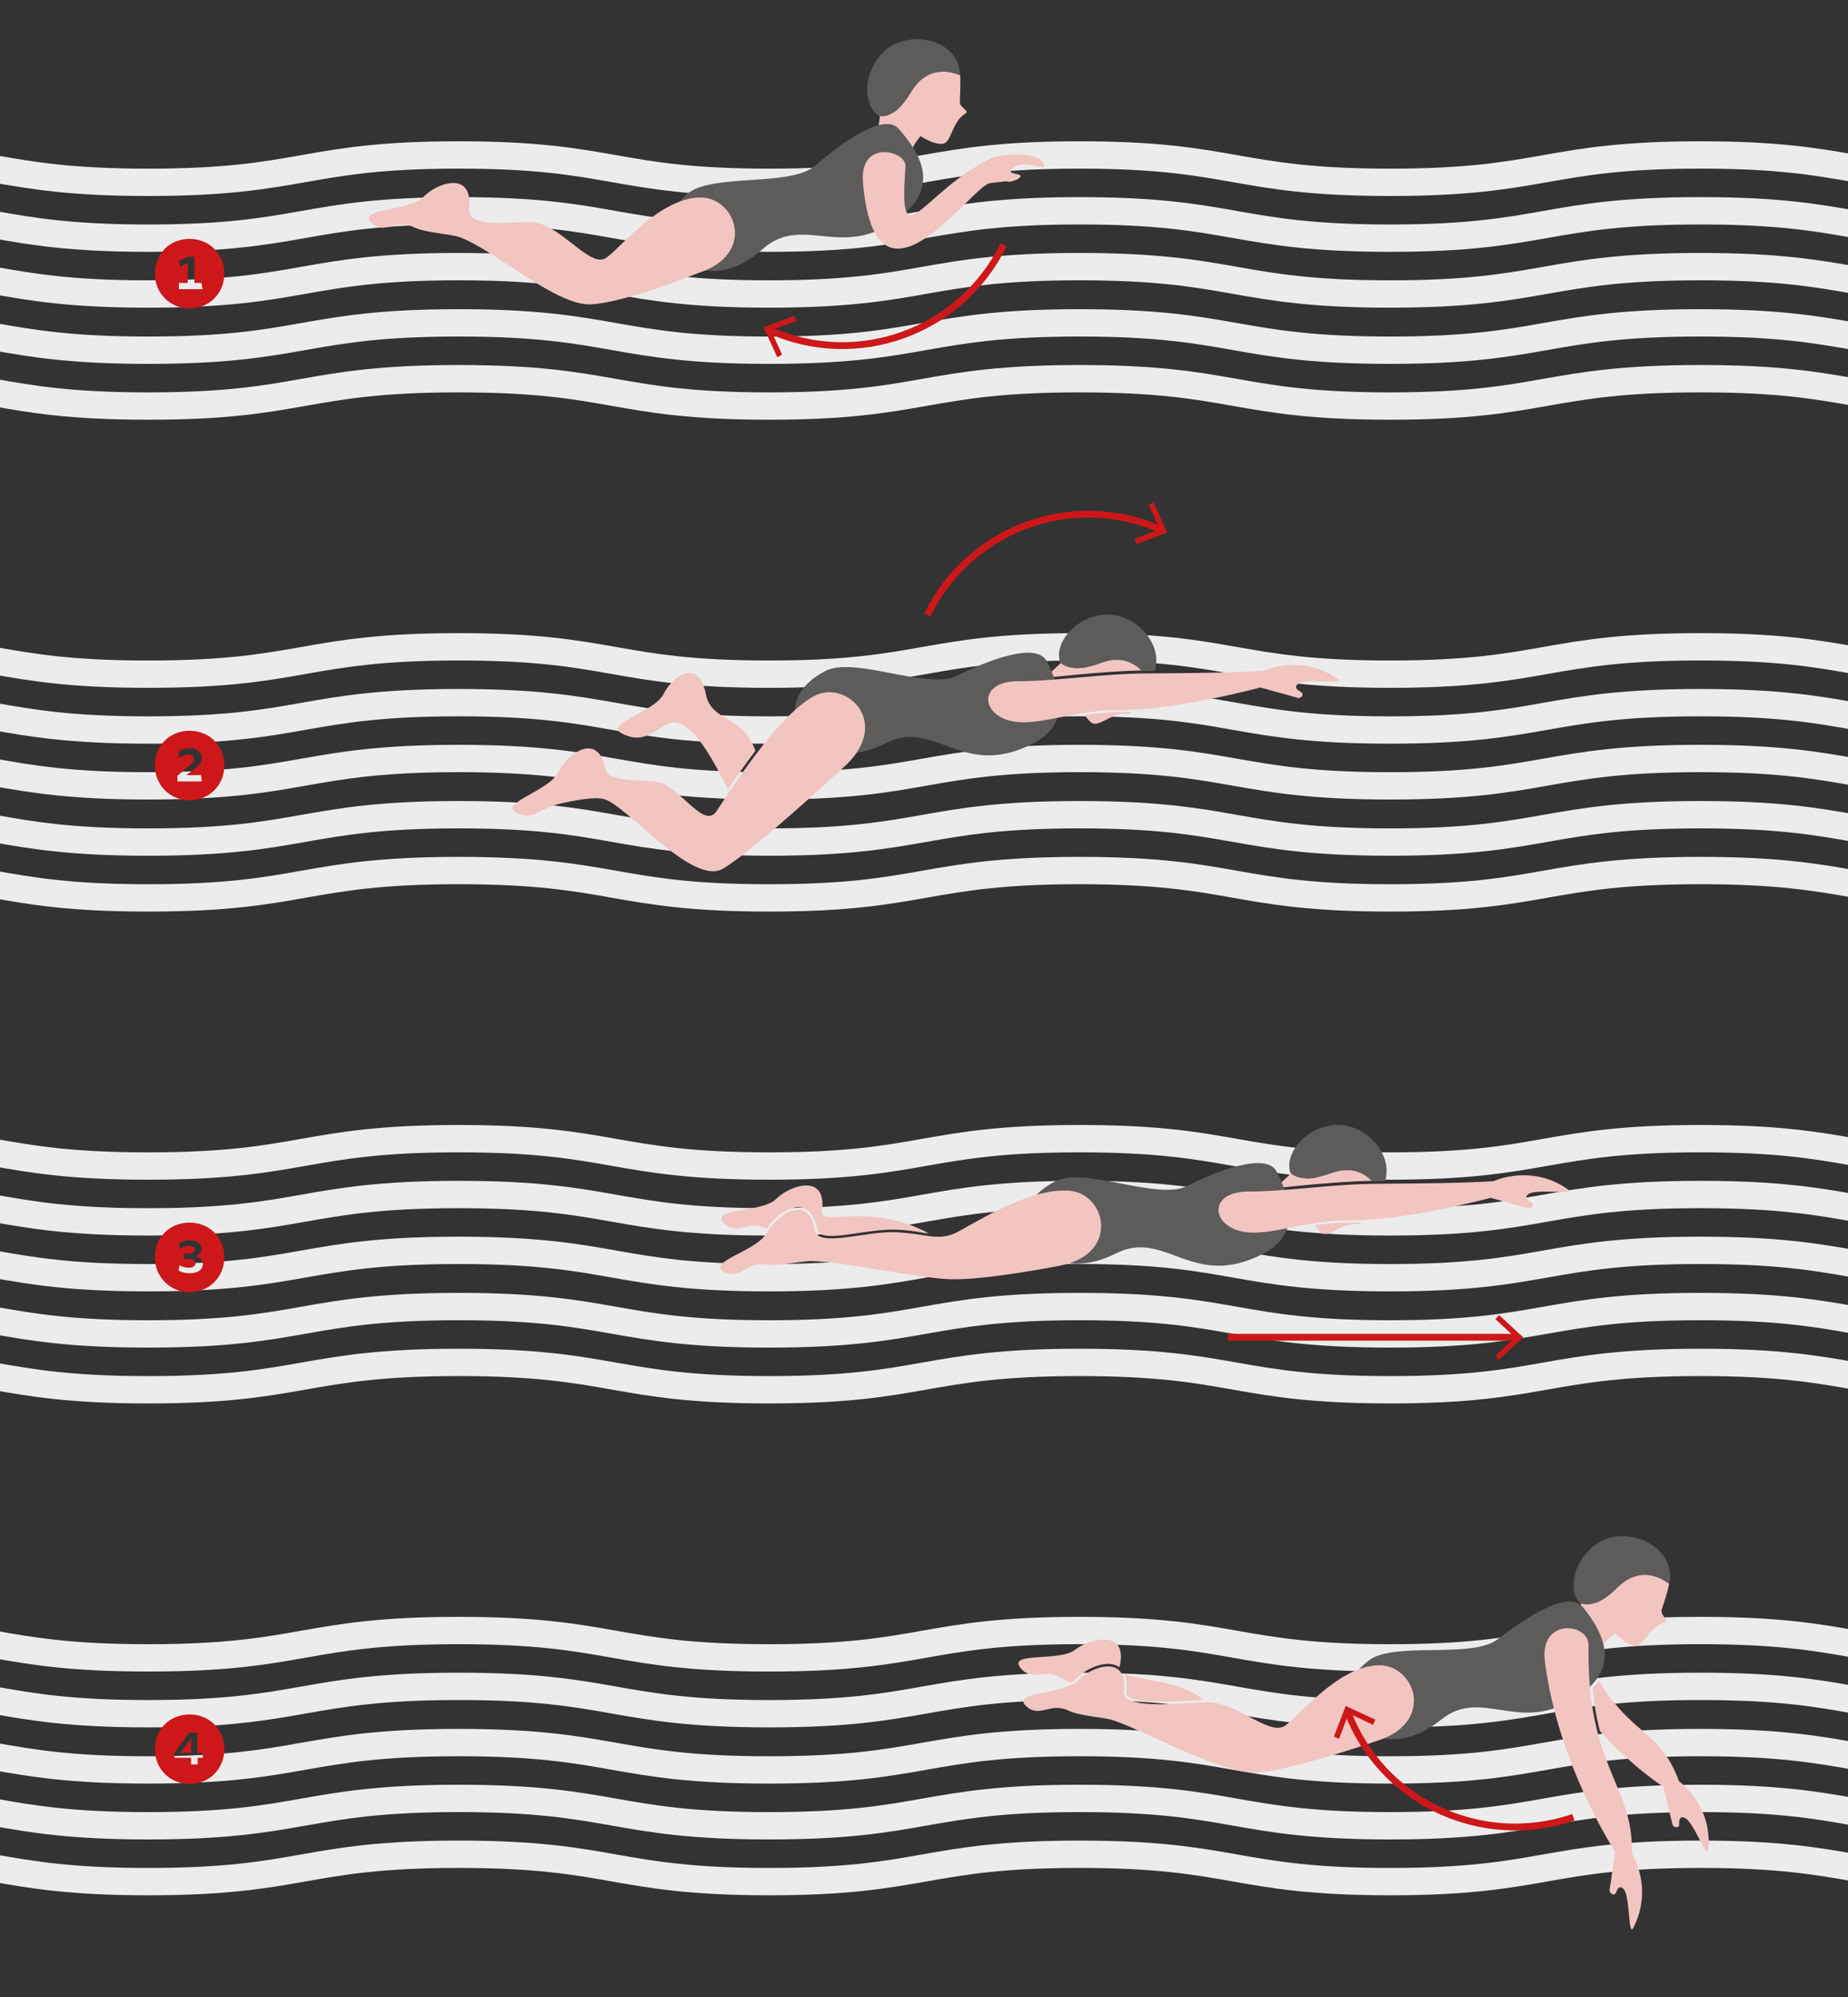 <?xml version="1.0" encoding="utf-8"?>
<!-- Generator: Adobe Illustrator 27.3.1, SVG Export Plug-In . SVG Version: 6.00 Build 0)  -->
<svg version="1.1" id="Capa_1" xmlns="http://www.w3.org/2000/svg" xmlns:xlink="http://www.w3.org/1999/xlink" x="0px" y="0px"
	 viewBox="0 0 500 540" style="enable-background:new 0 0 500 540;" xml:space="preserve">
<rect x="0" y="0" width="500" height="540" fill="#333333" stroke="none"/>
<style type="text/css">
	.st0{fill:none;stroke:#ECECEC;stroke-width:7.394;stroke-miterlimit:10;}
	.st1{fill:none;}
	.st2{fill:#F2C5C1;}
	.st3{fill:#5D5C5B;}
	.st4{fill:none;stroke:#CD1719;stroke-width:1.849;stroke-miterlimit:10;}
	.st5{fill:#CD1719;}
	.st6{enable-background:new    ;}
	.st7{fill:none;stroke:#000000;stroke-width:0.747;stroke-miterlimit:10;}
</style>
<g id="agua">
	<g>
		<g>
			<path class="st0" d="M712.1,49.3c-42,0-42-7.4-84-7.4s-42,7.4-84,7.4s-42-7.4-84-7.4s-42,7.4-84,7.4s-42-7.4-84-7.4
				s-42,7.4-84,7.4s-42-7.4-84-7.4s-42,7.4-84,7.4s-42-7.4-84-7.4s-42,7.4-84,7.4s-42-7.4-84-7.4"/>
		</g>
		<g>
			<path class="st0" d="M712.1,64.4c-42,0-42-7.4-84-7.4s-42,7.4-84,7.4s-42-7.4-84-7.4s-42,7.4-84,7.4s-42-7.4-84-7.4
				s-42,7.4-84,7.4s-42-7.4-84-7.4s-42,7.4-84,7.4s-42-7.4-84-7.4s-42,7.4-84,7.4s-42-7.4-84-7.4"/>
		</g>
		<g>
			<path class="st0" d="M712.1,79.5c-42,0-42-7.4-84-7.4s-42,7.4-84,7.4s-42-7.4-84-7.4s-42,7.4-84,7.4s-42-7.4-84-7.4
				s-42,7.4-84,7.4s-42-7.4-84-7.4s-42,7.4-84,7.4s-42-7.4-84-7.4s-42,7.4-84,7.4s-42-7.4-84-7.4"/>
		</g>
		<g>
			<path class="st0" d="M712.1,94.7c-42,0-42-7.4-84-7.4s-42,7.4-84,7.4s-42-7.4-84-7.4s-42,7.4-84,7.4s-42-7.4-84-7.4
				s-42,7.4-84,7.4s-42-7.4-84-7.4s-42,7.4-84,7.4s-42-7.4-84-7.4s-42,7.4-84,7.4s-42-7.4-84-7.4"/>
		</g>
		<g>
			<path class="st0" d="M712.1,109.8c-42,0-42-7.4-84-7.4s-42,7.4-84,7.4s-42-7.4-84-7.4s-42,7.4-84,7.4s-42-7.4-84-7.4
				s-42,7.4-84,7.4s-42-7.4-84-7.4s-42,7.4-84,7.4s-42-7.4-84-7.4s-42,7.4-84,7.4s-42-7.4-84-7.4"/>
		</g>
	</g>
</g>
<g id="agua_00000021100680276302078550000012812856652892117934_">
	<g>
		<g>
			<path class="st0" d="M712.1,182.3c-42,0-42-7.4-84-7.4s-42,7.4-84,7.4s-42-7.4-84-7.4s-42,7.4-84,7.4s-42-7.4-84-7.4
				s-42,7.4-84,7.4s-42-7.4-84-7.4s-42,7.4-84,7.4s-42-7.4-84-7.4s-42,7.4-84,7.4s-42-7.4-84-7.4"/>
		</g>
		<g>
			<path class="st0" d="M712.1,197.4c-42,0-42-7.4-84-7.4s-42,7.4-84,7.4s-42-7.4-84-7.4s-42,7.4-84,7.4s-42-7.4-84-7.4
				s-42,7.4-84,7.4s-42-7.4-84-7.4s-42,7.4-84,7.4s-42-7.4-84-7.4s-42,7.4-84,7.4s-42-7.4-84-7.4"/>
		</g>
		<g>
			<path class="st0" d="M712.1,212.5c-42,0-42-7.4-84-7.4s-42,7.4-84,7.4s-42-7.4-84-7.4s-42,7.4-84,7.4s-42-7.4-84-7.4
				s-42,7.4-84,7.4s-42-7.4-84-7.4s-42,7.4-84,7.4s-42-7.4-84-7.4s-42,7.4-84,7.4s-42-7.4-84-7.4"/>
		</g>
		<g>
			<path class="st0" d="M712.1,227.7c-42,0-42-7.4-84-7.4s-42,7.4-84,7.4s-42-7.4-84-7.4s-42,7.4-84,7.4s-42-7.4-84-7.4
				s-42,7.4-84,7.4s-42-7.4-84-7.4s-42,7.4-84,7.4s-42-7.4-84-7.4s-42,7.4-84,7.4s-42-7.4-84-7.4"/>
		</g>
		<g>
			<path class="st0" d="M712.1,242.8c-42,0-42-7.4-84-7.4s-42,7.4-84,7.4s-42-7.4-84-7.4s-42,7.4-84,7.4s-42-7.4-84-7.4
				s-42,7.4-84,7.4s-42-7.4-84-7.4s-42,7.4-84,7.4s-42-7.4-84-7.4s-42,7.4-84,7.4s-42-7.4-84-7.4"/>
		</g>
	</g>
</g>
<g id="agua_00000170962564589192699840000003779727756496242070_">
	<g>
		<g>
			<path class="st0" d="M712.1,315.3c-42,0-42-7.4-84-7.4s-42,7.4-84,7.4s-42-7.4-84-7.4s-42,7.4-84,7.4s-42-7.4-84-7.4
				s-42,7.4-84,7.4s-42-7.4-84-7.4s-42,7.4-84,7.4s-42-7.4-84-7.4s-42,7.4-84,7.4s-42-7.4-84-7.4"/>
		</g>
		<g>
			<path class="st0" d="M712.1,330.4c-42,0-42-7.4-84-7.4s-42,7.4-84,7.4s-42-7.4-84-7.4s-42,7.4-84,7.4s-42-7.4-84-7.4
				s-42,7.4-84,7.4s-42-7.4-84-7.4s-42,7.4-84,7.4s-42-7.4-84-7.4s-42,7.4-84,7.4s-42-7.4-84-7.4"/>
		</g>
		<g>
			<path class="st0" d="M712.1,345.5c-42,0-42-7.4-84-7.4s-42,7.4-84,7.4s-42-7.4-84-7.4s-42,7.4-84,7.4s-42-7.4-84-7.4
				s-42,7.4-84,7.4s-42-7.4-84-7.4s-42,7.4-84,7.4s-42-7.4-84-7.4s-42,7.4-84,7.4s-42-7.4-84-7.4"/>
		</g>
		<g>
			<path class="st0" d="M712.1,360.7c-42,0-42-7.4-84-7.4s-42,7.4-84,7.4s-42-7.4-84-7.4s-42,7.4-84,7.4s-42-7.4-84-7.4
				s-42,7.4-84,7.4s-42-7.4-84-7.4s-42,7.4-84,7.4s-42-7.4-84-7.4s-42,7.4-84,7.4s-42-7.4-84-7.4"/>
		</g>
		<g>
			<path class="st0" d="M712.1,375.8c-42,0-42-7.4-84-7.4s-42,7.4-84,7.4s-42-7.4-84-7.4s-42,7.4-84,7.4s-42-7.4-84-7.4
				s-42,7.4-84,7.4s-42-7.4-84-7.4s-42,7.4-84,7.4s-42-7.4-84-7.4s-42,7.4-84,7.4s-42-7.4-84-7.4"/>
		</g>
	</g>
</g>
<g id="agua_00000162321352446162168990000012949264204339966876_">
	<g>
		<g>
			<path class="st0" d="M712.1,448.3c-42,0-42-7.4-84-7.4s-42,7.4-84,7.4s-42-7.4-84-7.4s-42,7.4-84,7.4s-42-7.4-84-7.4
				s-42,7.4-84,7.4s-42-7.4-84-7.4s-42,7.4-84,7.4s-42-7.4-84-7.4s-42,7.4-84,7.4s-42-7.4-84-7.4"/>
		</g>
		<g>
			<path class="st0" d="M712.1,463.4c-42,0-42-7.4-84-7.4s-42,7.4-84,7.4s-42-7.4-84-7.4s-42,7.4-84,7.4s-42-7.4-84-7.4
				s-42,7.4-84,7.4s-42-7.4-84-7.4s-42,7.4-84,7.4s-42-7.4-84-7.4s-42,7.4-84,7.4s-42-7.4-84-7.4"/>
		</g>
		<g>
			<path class="st0" d="M712.1,478.6c-42,0-42-7.4-84-7.4s-42,7.4-84,7.4s-42-7.4-84-7.4s-42,7.4-84,7.4s-42-7.4-84-7.4
				s-42,7.4-84,7.4s-42-7.4-84-7.4s-42,7.4-84,7.4s-42-7.4-84-7.4s-42,7.4-84,7.4s-42-7.4-84-7.4"/>
		</g>
		<g>
			<path class="st0" d="M712.1,493.7c-42,0-42-7.4-84-7.4s-42,7.4-84,7.4s-42-7.4-84-7.4s-42,7.4-84,7.4s-42-7.4-84-7.4
				s-42,7.4-84,7.4s-42-7.4-84-7.4s-42,7.4-84,7.4s-42-7.4-84-7.4s-42,7.4-84,7.4s-42-7.4-84-7.4"/>
		</g>
		<g>
			<path class="st0" d="M712.1,508.8c-42,0-42-7.4-84-7.4s-42,7.4-84,7.4s-42-7.4-84-7.4s-42,7.4-84,7.4s-42-7.4-84-7.4
				s-42,7.4-84,7.4s-42-7.4-84-7.4s-42,7.4-84,7.4s-42-7.4-84-7.4s-42,7.4-84,7.4s-42-7.4-84-7.4"/>
		</g>
	</g>
</g>
<rect x="37.3" y="64.6" class="st1" width="47.9" height="22.6"/>
<rect x="37.3" y="197.6" class="st1" width="47.9" height="22.6"/>
<rect x="37.3" y="330.6" class="st1" width="47.9" height="22.6"/>
<rect x="37.3" y="463.6" class="st1" width="47.9" height="22.6"/>
<g id="nadadora-cuatro_00000128469977824650317990000017734782235417748642_">
	<g>
		<g>
			<path class="st2" d="M431.4,451c0,0-0.6-5.7,7.1-10.4c7.7-4.7-10.3-7.8-10.3-7.8l-3.5,8.6L431.4,451z"/>
			<g>
				<path class="st3" d="M437.6,429.3c7.2-7.1,14-1.1,14-1c0.3-1.4,0.4-2.7,0.1-3.8c-1.2-6.3-8.6-10.1-15.2-8.9s-11.7,8.5-10.6,14.8
					c0.2,1.2,0.8,2.2,1.6,3.1C428.9,434.1,432.1,434.7,437.6,429.3z"/>
				<path class="st2" d="M451.6,428.3c-0.1,0-6.8-6.1-14,1c-5.4,5.4-8.7,4.8-10,4.2c1.5,1.8,3.8,3.2,6,4.9c2.7,2.1,5,5.9,8.5,6.6
					c2.5,0.6,3.9-5,8.2-6.3c1.5-0.4-1.2-2-0.7-3.5C450.4,432.8,451.2,430.4,451.6,428.3z"/>
			</g>
			<path class="st3" d="M365.1,463.9c-2-3.4-1.7-9.3,5.1-14.8c6.8-5.4,28.2-0.4,35.1-5.9c7-5.5,19.1-13.4,22.9-8.7
				s10.9,14.6,0.7,22.7c-16.9,13.4-27.2-1.6-39,7.8C378.1,474.5,368.2,469.3,365.1,463.9z"/>
			<path class="st2" d="M304.1,457.4c-0.5,4.8,13.8,3.3,22,2.9c8.2-0.4,16.8,8.9,21.3,6.5c3.4-1.8,14.2-16.3,25.7-16.5
				c9.8-0.1,15.3,15.4-0.4,20.4c0,0-23,8-32.5,8.6c-9.5,0.5-30.1-11.1-38.9-14.1c-2.6-0.9-8.9-1.1-12.1-2.6
				c-5.1-2.5-7.9,2.2-11.6-1.3c-4.1-3.9,10.3-3,14-6.9C295.3,450.6,305.2,447.1,304.1,457.4z"/>
			<g>
				<path class="st2" d="M305.1,458.6c2.1,2.2,11.6,1.6,17.9,1.2c0.9-0.1,1.8-0.1,2.6-0.1c-5.7-5.2-17.5-5.3-21.4-7.1
					c0.5,1.1,0.8,2.7,0.6,5C304.7,457.9,304.8,458.3,305.1,458.6z"/>
				<path class="st2" d="M287.5,453.9c0.6,0.4,1.3,0.8,2.2,1.1c0.6-0.3,1-0.6,1.4-1c2.3-2.5,7.6-5.2,11-3.6c0.3,0.1,0.6,0.3,0.8,0.5
					c0-0.1,0-0.1,0-0.2c2.5-10.1-7.8-7.9-12-4.6c-4.2,3.3-18.3,0.5-14.8,4.9C279.3,455,282.8,450.8,287.5,453.9z"/>
			</g>
			<path class="st2" d="M441.5,501.1c0,0,6,9.4,0.4,20.2c-1.4,2.7-0.8-8.9-2.7-10.6c-1.4-1.2-1.8,0.8-2.1,1.3
				c-0.5,0.7-1.7-0.1-1.6-0.9l1.5-10.4c0,0-15.3-23.1-19-51.3c-1.6-12.1,11.9-10.6,11.8-4.5C429.2,478,442.1,482.8,441.5,501.1z"/>
			<path class="st2" d="M454.3,481.7c-5.1-13.9-12.7-12.3-21.7-27.2c-0.5,0.6-1,1.3-1.7,1.9c0.4,4.5,1.1,8.4,2,11.7
				c9.3,10.2,17.1,15,17.1,15l2.5,10.2c0.2,0.9,1.6,1.1,1.8,0.3c0.1-0.6-0.3-2.6,1.4-2.1c2.5,0.8,6.2,11.7,6.5,8.7
				C463.4,488.1,454.3,481.7,454.3,481.7z"/>
		</g>
		<g>
			<g>
				<path class="st4" d="M425.7,491.4c-24.8,8.5-51.9-4.2-61.1-28.6"/>
				<g>
					<polygon class="st5" points="372.1,465 371.5,466.4 364.9,463.3 362.3,470.2 360.9,469.6 364.1,461.3 					"/>
				</g>
			</g>
		</g>
	</g>
</g>
<g id="nadadora-tres_00000098915984541019133890000008224014501143119797_">
	<path class="st2" d="M360,317.3c-3.2,1.2-5.6,1.5-7.2,1.3c-1.6-1.2-2.8-2-2.8-2l-0.6,0.6c-0.1-0.1-0.1-0.1-0.2-0.2
		c0,0.1,0.1,0.2,0.1,0.3l-4.2,3.9c1.9-0.1,3.8-0.3,5.8-0.5l0,0c0.9-0.1,1.9-0.2,2.9-0.3c5.7-0.5,11.5-1,17.5-1.1
		C369.2,317.3,365.7,315.2,360,317.3z"/>
	<path class="st3" d="M277.7,332.8c-1.3-3.7,0.2-9.5,7.9-13.4c7.8-4,27.7,5.3,35.6,1.3c7.9-4,21.4-9.3,24.2-3.9
		c2.7,5.4,7.8,16.5-3.8,22.3c-19.2,9.8-26.3-7-39.8-0.1C288.3,345.7,279.8,338.6,277.7,332.8z"/>
	<path class="st2" d="M404.1,319.4c0,0,10.1-4.8,20.1,2.2c2.5,1.7-8.9-0.4-10.8,1.4c-1.3,1.2,0.6,1.8,1.1,2.3
		c0.7,0.6-0.3,1.7-1.1,1.4l-10.1-2.8c0,0-23.3,6.3-38.6,6.1c-9.2-0.1-17.8,3-24.6,3.3c-12.2,0.6-14.6-11.1-2.3-11.1
		c10.5,0,22.8-2.1,35.4-2.1C383.5,320,394.2,320,404.1,319.4z"/>
	<path class="st3" d="M360,317.3c5.7-2.1,9.2,0,11.2,2.1c0.7,0,1.3,0,2,0c0.5,0,1,0,1.5,0c0.1-0.2,0.1-0.4,0.2-0.6
		c1.5-6.2-3.7-12.8-10.2-14.3c-6.5-1.6-14.2,2.9-15.7,9.1c-0.3,1.2-0.2,2.3,0.1,3.5C350.1,318.1,352.8,319.9,360,317.3z"/>
	<path class="st2" d="M364.6,330.6c-3,0-5.9,0.3-8.8,0.7c0.5,0.8,1.1,1.6,1.8,2.1c2,1.5,5.7-3,10-2.4c0.5,0.1,0.6-0.1,0.6-0.5
		C367.1,330.6,365.8,330.6,364.6,330.6z"/>
	<path class="st2" d="M220.5,332.7c0.9,4.8,13.8,0.1,21.9,0.5c8.2,0.4,11,2.3,15.7,0.4c3.6-1.5,19.9-12.7,31.4-11.6
		c9.7,0.9,13.6,16.9-2.5,20.2c0,0-20.6,4.1-30.1,3.7s-27.8-4.6-37.1-4.9c-2.8-0.1-8.8,1.4-12.3,0.9c-5.6-0.9-7,4.4-11.6,2
		c-5-2.6,9.1-5.7,11.5-10.5C210.1,328.6,218.7,322.4,220.5,332.7z"/>
	<path class="st2" d="M207.4,332.3L207.4,332.3c1.9-2.9,5.8-6.3,9.2-5.8c1.6,0.2,3.7,1.5,4.6,6.1c0.4,2.4,5.9,1.6,11.1,0.8
		c3.5-0.5,7.1-1,10.2-0.9c3,0.1,5.2,0.5,7.1,0.8c0.6,0.1,1.1,0.2,1.7,0.2c-16.4-8.7-29.5-1.6-28.9-6c1.4-10.3-8.6-7.1-12.4-3.3
		c-3.8,3.8-18.1,2.5-14.2,6.5C199.4,334.3,202.3,329.7,207.4,332.3z"/>
	<g>
		<g>
			<line class="st4" x1="332.3" y1="361.6" x2="410.5" y2="361.6"/>
			<g>
				<polygon class="st5" points="405.6,367.7 404.6,366.6 409.9,361.6 404.6,356.7 405.6,355.6 412.1,361.6 				"/>
			</g>
		</g>
	</g>
</g>
<g id="nadadora-dos_00000083053876415886534480000014926365567797932222_">
	<path class="st2" d="M297.7,179.3c-3.2,1.2-5.6,1.5-7.2,1.3c-1.6-1.2-2.8-2-2.8-2l-0.6,0.6c-0.1-0.1-0.1-0.1-0.2-0.2
		c0,0.1,0.1,0.2,0.1,0.3l-4.2,3.9c1.9-0.1,3.8-0.3,5.8-0.5l0,0c0.9-0.1,1.9-0.2,2.9-0.3c5.7-0.5,11.5-1,17.5-1.1
		C307,179.3,303.4,177.2,297.7,179.3z"/>
	<path class="st3" d="M215.5,194.8c-1.3-3.7,0.2-9.5,7.9-13.4c7.8-4,27.7,5.3,35.6,1.3c7.9-4,21.4-9.3,24.2-3.9
		c2.7,5.4,7.8,16.5-3.8,22.3c-19.2,9.8-26.3-7-39.8-0.1C226,207.7,217.5,200.6,215.5,194.8z"/>
	<path class="st2" d="M341.8,181.4c0,0,10.1-4.8,20.1,2.2c2.5,1.7-8.9-0.4-10.8,1.4c-1.3,1.2,0.6,1.8,1.1,2.3
		c0.7,0.6-0.3,1.7-1.1,1.4l-10.1-2.8c0,0-23.3,6.3-38.6,6.1c-9.2-0.1-17.8,3-24.6,3.3c-12.2,0.6-14.6-11.1-2.3-11.1
		c10.5,0,22.8-2.1,35.4-2.1C321.2,182,331.9,182,341.8,181.4z"/>
	<path class="st3" d="M297.7,179.3c5.7-2.1,9.2,0,11.2,2.1c0.7,0,1.3,0,2,0c0.5,0,1,0,1.5,0c0.1-0.2,0.1-0.4,0.2-0.6
		c1.5-6.2-3.7-12.8-10.2-14.3c-6.5-1.6-14.2,2.9-15.7,9.1c-0.3,1.2-0.2,2.3,0.1,3.5C287.8,180.1,290.6,181.9,297.7,179.3z"/>
	<path class="st2" d="M302.3,192.6c-3,0-5.9,0.3-8.8,0.7c0.5,0.8,1.1,1.6,1.8,2.1c2,1.5,5.7-3,10-2.4c0.5,0.1,0.6-0.1,0.6-0.5
		C304.8,192.6,303.5,192.6,302.3,192.6z"/>
	<path class="st2" d="M163.8,207.8c1,4.8,12.9,2,16.8,4.7c6.1,4.2,10.4,11,13.3,6.8c2.2-3.2,16.1-25.7,26.4-31.1
		c8.6-4.5,20.6,6.8,8.9,18.4c0,0-25.3,23.5-33.6,28.3c-8.2,4.8-25.9-17-32.1-18.8c-2.7-0.7-7.6,0.2-12.3,1.3
		c-5.5,1.3-6.9,4.6-11.5,2.4c-5.1-2.4,8.9-6,11.2-10.8C153.3,204,161.6,197.6,163.8,207.8z"/>
	<path class="st2" d="M168.2,198.3c4.5,2.3,6.8,1,11.5-2.1c6.6-4.4,13.3,9.7,17.3,17.2c2-3,4.6-6.7,7.4-10.4
		c-1.1-2.8-2.6-5.2-4.4-6.5c-3.8-2.7-8.1-3.9-9-8.7c-2-10.2-9.1-4.9-11.5-0.1C177.2,192.5,163.2,195.8,168.2,198.3z"/>
	<g>
		<g>
			<path class="st4" d="M250.9,166.3c11.5-23.6,39.6-33.7,63.4-23"/>
			<g>
				<polygon class="st5" points="307.5,147.1 307,145.7 313.8,143.1 310.8,136.5 312.1,135.9 315.8,144 				"/>
			</g>
		</g>
	</g>
</g>
<g id="nadadora-uno">
	<path class="st2" d="M246,47.4c0,0-2.1-5.4,4.2-11.9c6.3-6.5-12-4.9-12-4.9l-1.3,9.2L246,47.4z"/>
	<g>
		<path class="st3" d="M246.5,24.9c5.2-8.7,13.3-4.5,13.3-4.5c-0.1-1.4-0.4-2.7-0.8-3.7c-2.7-5.8-10.9-7.6-16.9-4.8
			c-6,2.9-9.2,11.2-6.5,16.9c0.5,1.1,1.3,1.9,2.3,2.6C239.2,31.7,242.6,31.5,246.5,24.9z"/>
		<path class="st2" d="M259.8,20.4c-0.1,0-8.1-4.2-13.3,4.5c-3.9,6.6-7.2,6.8-8.6,6.5c1.9,1.3,4.4,2.1,7.1,3.2
			c3.2,1.3,6.4,4.4,9.9,4.3c2.6-0.1,2.5-5.9,6.3-8.2c1.3-0.8-1.7-1.6-1.5-3.2C259.8,25.1,259.9,22.6,259.8,20.4z"/>
	</g>
	<path class="st3" d="M181.6,67.5c-2.2-3.3-2.2-9.2,4.3-15s28.1-1.8,34.8-7.8c6.7-5.9,18.4-14.4,22.4-9.9s11.7,14,1.9,22.6
		c-16.1,14.3-27.2-0.1-38.6,9.9C195.1,77.4,185.1,72.7,181.6,67.5z"/>
	<path class="st2" d="M268.7,42.5c0,0,12.9-2.7,13.8,2.3c0.2,1.4-6.2-2.1-8.8,0.9c-1.2,1.4,2.1,1.2,2.4,1.8c0.3,0.8-3.1,2.1-3.7,1.5
		l-4.4,0.5c-4.7,0-31,39.9-34.5,0c-1.1-12.1,11.8-8.7,11.5-4.5C243,71.1,249.1,51.9,268.7,42.5z"/>
	<path class="st2" d="M126.9,56.3c-0.5,4.8,7.7,4.1,15.9,3.7c8.2-0.4,16.3,12.3,20.9,9.9c3.4-1.8,14.2-16.3,25.7-16.5
		c9.8-0.1,15.3,15.4-0.4,20.4c0,0-19.6,8-29.1,8.5S133,67,124.2,64.1c-2.6-0.9-8.9-1.1-12.1-2.6c-5.1-2.5-7.9,2.2-11.6-1.3
		c-4.1-3.9,10.3-3,14-6.9S128,46,126.9,56.3z"/>
	<g>
		<g>
			<path class="st4" d="M271.5,66.2c-11.5,23.6-39.7,33.7-63.4,23"/>
			<g>
				<polygon class="st5" points="214.9,85.4 215.5,86.8 208.6,89.3 211.6,95.9 210.3,96.6 206.6,88.5 				"/>
			</g>
		</g>
	</g>
</g>
<g class="st6">
	<path class="st5" d="M51.3,64.6c5.5,0,9.4,4.2,9.4,9.4c0,5.2-4,9.4-9.4,9.4s-9.4-4.2-9.4-9.4C41.9,68.7,45.8,64.6,51.3,64.6z
		 M54.5,76.5h-1.9v-7.1H51l-2.5,1.1l0.2,1.6l2.1-0.9v5.3h-2.4v1.7h6.4L54.5,76.5z"/>
</g>
<g class="st6">
	<path class="st5" d="M51.3,197.6c5.5,0,9.4,4.2,9.4,9.4s-4,9.4-9.4,9.4s-9.4-4.2-9.4-9.4C41.9,201.7,45.8,197.6,51.3,197.6z
		 M54.4,209.6h-4l2.3-1.7c1.2-0.9,1.9-1.8,1.9-3c0-1.5-1.4-2.6-3.2-2.6c-1.3,0-2.3,0.4-3.1,1l0.2,1.6c0.8-0.5,1.7-0.9,2.5-0.9
		s1.5,0.5,1.5,1.2c0,0.6-0.4,1.1-1.2,1.8l-3.3,2.8v1.5h6.6L54.4,209.6z"/>
</g>
<g class="st6">
	<path class="st5" d="M51.3,330.6c5.5,0,9.4,4.2,9.4,9.4c0,5.2-4,9.4-9.4,9.4s-9.4-4.2-9.4-9.4C41.9,334.7,45.8,330.6,51.3,330.6z
		 M52.8,339.7L52.8,339.7c1.1-0.4,1.8-1,1.8-2c0-1.4-1.2-2.3-3.3-2.3c-1.1,0-2.2,0.4-2.9,0.8l0.2,1.5c0.7-0.5,1.6-0.8,2.5-0.8
		c1,0,1.6,0.4,1.6,1S52,339,50.6,339h-1l0.2,1.4h0.7c1.6,0,2.4,0.4,2.4,1.2c0,0.7-0.7,1.2-1.8,1.2c-0.9,0-1.8-0.2-2.5-0.7l-0.3,1.5
		c0.8,0.4,1.9,0.7,3,0.7c2.1,0,3.6-0.9,3.6-2.6C54.7,340.7,54,339.9,52.8,339.7z"/>
</g>
<g class="st6">
	<path class="st5" d="M51.3,463.6c5.5,0,9.4,4.2,9.4,9.4c0,5.2-4,9.4-9.4,9.4s-9.4-4.2-9.4-9.4C41.9,467.7,45.8,463.6,51.3,463.6z
		 M54.8,474h-1.4v-5.5h-2.2l-4,5.5v1.3h4.5v1.8h1.8v-1.8h1.4L54.8,474L54.8,474z M50.1,474l-1.3,0.1l1-1.4l0.9-1.2l1.1-1.6l-0.1,1.8
		v2.3L50.1,474L50.1,474z"/>
</g>
<line class="st7" x1="191.1" y1="-60" x2="191.1" y2="-165"/>
<line class="st7" x1="250.4" y1="-60" x2="250.4" y2="-165"/>
<line class="st7" x1="309.7" y1="-60" x2="309.7" y2="-165"/>
<line class="st7" x1="369" y1="-60" x2="369" y2="-165"/>
</svg>
